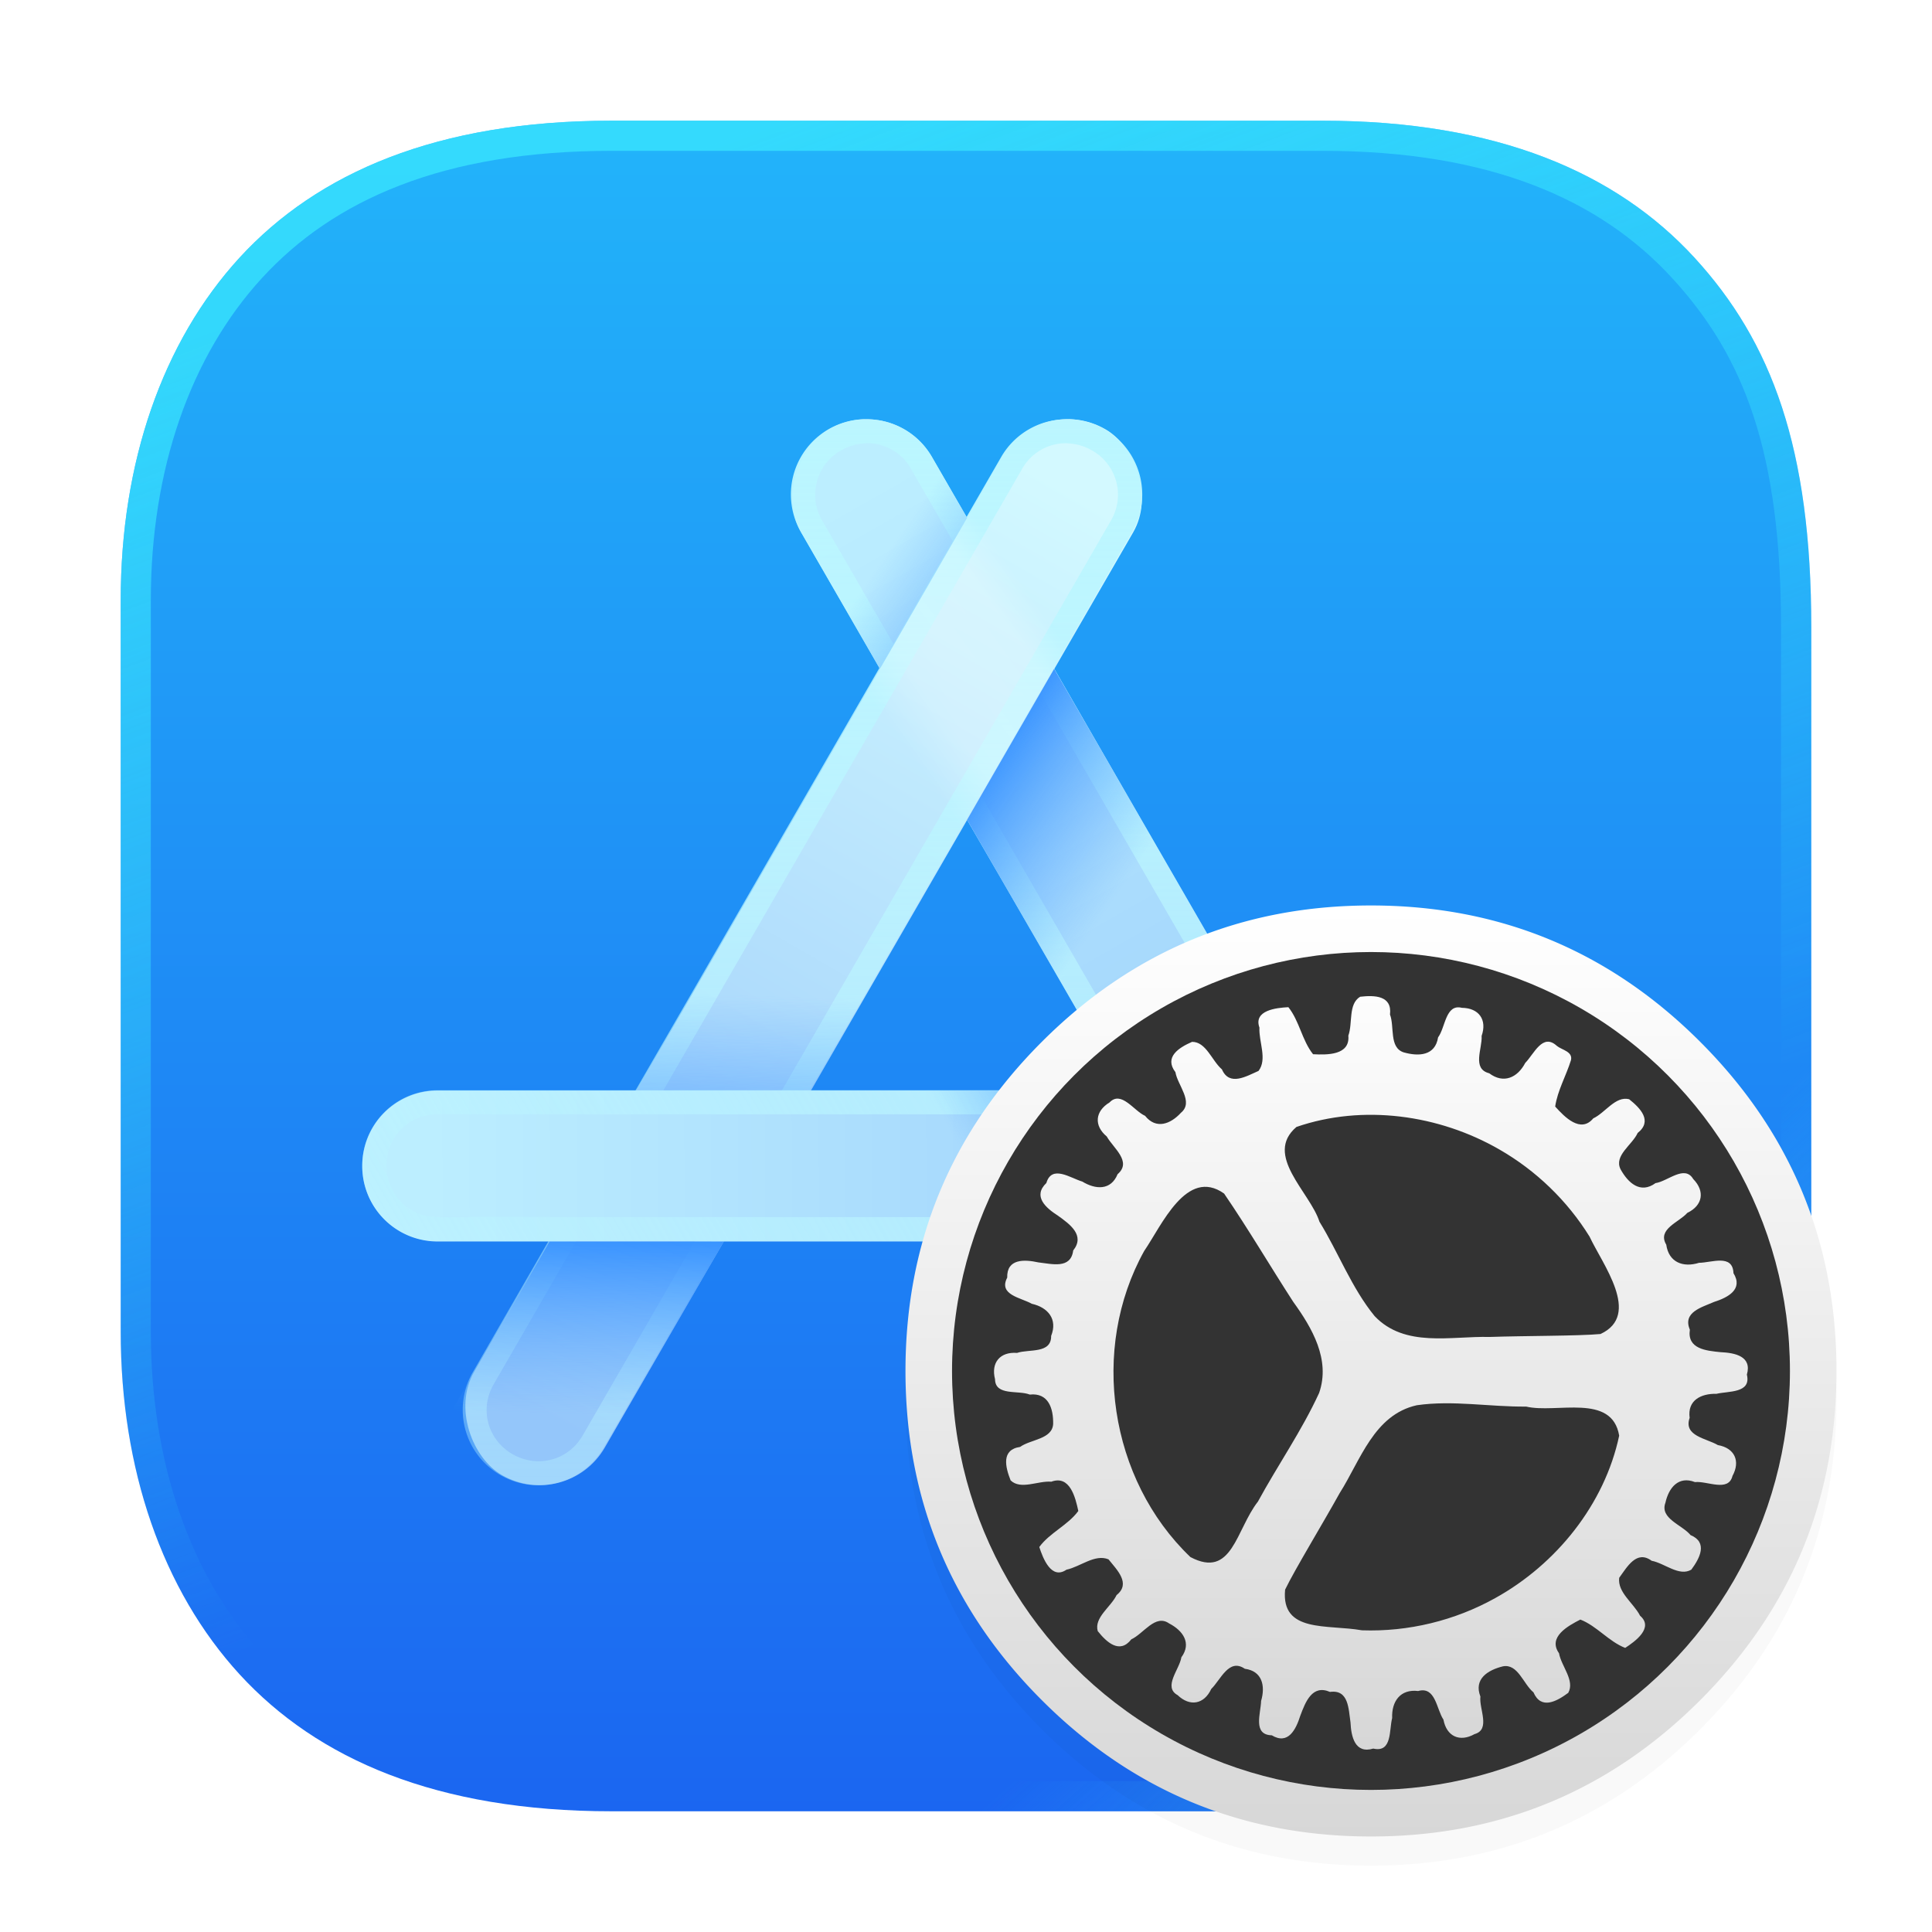 <svg xmlns="http://www.w3.org/2000/svg" xmlns:xlink="http://www.w3.org/1999/xlink" width="64" height="64" viewBox="0 0 16.933 16.933"><defs><linearGradient id="a" x1="499.95" x2="499.95" y1="2.008" y2="1026" gradientTransform="translate(2 2)scale(.996)" gradientUnits="userSpaceOnUse"><stop offset="0" stop-color="#fff"/><stop offset="1" stop-color="#d7d7d7"/></linearGradient><linearGradient xlink:href="#a" id="u" x1="512" x2="512" y1="53" y2="925.69" gradientUnits="userSpaceOnUse"/><linearGradient xlink:href="#b" id="s" x1="12.151" x2="8.888" y1="9.184" y2="10.947" gradientUnits="userSpaceOnUse"/><linearGradient id="b"><stop offset="0" stop-color="#59a4ff" stop-opacity="0"/><stop offset=".569" stop-color="#3390ff"/><stop offset="1" stop-color="#59a4ff" stop-opacity="0"/></linearGradient><linearGradient xlink:href="#c" id="r" x1="9.606" x2="9.606" y1="-5.261" y2="-3.559" gradientUnits="userSpaceOnUse"/><linearGradient id="c"><stop offset="0" stop-color="#fff" stop-opacity="0"/><stop offset=".191" stop-color="#fff" stop-opacity=".9"/><stop offset=".5" stop-color="#fff"/><stop offset=".742" stop-color="#fff" stop-opacity=".9"/><stop offset="1" stop-color="#fff" stop-opacity="0"/></linearGradient><linearGradient xlink:href="#c" id="p" x1="9.606" x2="9.756" y1="-5.261" y2="-3.61" gradientUnits="userSpaceOnUse"/><linearGradient xlink:href="#b" id="o" x1="12.151" x2="8.888" y1="9.184" y2="10.947" gradientTransform="rotate(-60 8.477 14.576)" gradientUnits="userSpaceOnUse"/><linearGradient id="n" x1="12.181" x2="9.149" y1="10.027" y2="11.474" gradientTransform="rotate(240 8.476 8.767)" gradientUnits="userSpaceOnUse"><stop offset="0" stop-color="#59a4ff" stop-opacity="0"/><stop offset=".5" stop-color="#3390ff"/><stop offset="1" stop-color="#59a4ff" stop-opacity="0"/></linearGradient><linearGradient xlink:href="#d" id="m" x1="-3.759" x2="-13.185" y1="10.253" y2="10.22" gradientTransform="scale(-1 1)" gradientUnits="userSpaceOnUse"/><linearGradient id="d"><stop offset="0" stop-color="#bceeff"/><stop offset="1" stop-color="#94c6fa"/></linearGradient><linearGradient id="l" x1="-.982" x2="8.385" y1="10.244" y2="10.251" gradientUnits="userSpaceOnUse"><stop offset="0" stop-color="#d3f9ff"/><stop offset="1" stop-color="#94c6fa"/></linearGradient><linearGradient xlink:href="#d" id="f" x1="7.495" x2="16.89" y1="-4.45" y2="-4.391" gradientUnits="userSpaceOnUse"/><linearGradient id="e" x1="8.466" x2="8.466" y1="1.058" y2="15.875" gradientUnits="userSpaceOnUse"><stop offset="0" stop-color="#22b4fa"/><stop offset="1" stop-color="#1b66f1"/></linearGradient><linearGradient id="g" x1="9.91" x2="9.91" y1="3.674" y2="13.018" gradientUnits="userSpaceOnUse"><stop offset="0" stop-color="#bbf6ff"/><stop offset="1" stop-color="#bbf6ff" stop-opacity=".35"/></linearGradient><linearGradient id="j" x1="15.081" x2="12.7" y1="14.816" y2="12.171" gradientUnits="userSpaceOnUse"><stop offset="0" stop-color="#2dacfa"/><stop offset="1" stop-color="#2dacfa" stop-opacity="0"/></linearGradient><linearGradient id="k" x1="6.745" x2="10.583" y1="1.058" y2="11.312" gradientUnits="userSpaceOnUse"><stop offset="0" stop-color="#3ae7fd"/><stop offset="1" stop-color="#3ae7fd" stop-opacity="0"/></linearGradient><filter id="t" width="1.15" height="1.15" x="-.075" y="-.075" color-interpolation-filters="sRGB"><feGaussianBlur stdDeviation="31.874"/></filter><filter id="q" width="1.006" height="1.008" x="-.003" y="-.004" color-interpolation-filters="sRGB"><feGaussianBlur stdDeviation=".004"/></filter><filter id="h" width="1.031" height="1.02" x="-.015" y="-.01" color-interpolation-filters="sRGB"><feGaussianBlur stdDeviation=".038"/></filter><filter id="i" width="1.024" height="1.024" x="-.012" y="-.012" color-interpolation-filters="sRGB"><feGaussianBlur stdDeviation=".074"/></filter></defs><path fill="url(#e)" d="M5.36 1.058c-1.53 0-2.577.457-3.26 1.2-.678.74-1.042 1.8-1.042 3v6.416c0 1.2.364 2.261 1.042 3.001.683.744 1.73 1.2 3.26 1.2h6.23c1.53 0 2.579-.456 3.26-1.2.68-.74 1.025-1.703 1.025-3V5.5c0-1.57-.345-2.502-1.024-3.242-.682-.743-1.73-1.2-3.26-1.2H6.745z"/><rect width="10.583" height="1.323" x="6.891" y="-5.071" fill="url(#f)" rx=".661" ry=".661" style="paint-order:fill markers stroke" transform="rotate(60)"/><path fill="url(#g)" d="M7.577 3.674a.66.66 0 0 0-.555.993l4.63 8.02c.184.317.586.425.904.242s.425-.587.242-.904l-4.63-8.02a.66.66 0 0 0-.59-.33m.008.21a.44.44 0 0 1 .4.227l4.63 8.02c.126.218.054.487-.165.613s-.489.055-.615-.164l-4.63-8.019a.445.445 0 0 1 .166-.614.46.46 0 0 1 .214-.062" filter="url(#h)" style="mix-blend-mode:overlay;paint-order:fill markers stroke"/><g filter="url(#i)" opacity=".75" style="mix-blend-mode:normal"><path fill="url(#j)" d="M5.36 1.058c-1.53 0-2.577.457-3.26 1.2-.678.74-1.042 1.8-1.042 3.001v6.415c0 1.2.364 2.26 1.043 3 .682.744 1.73 1.2 3.26 1.2h6.23c1.53 0 2.577-.456 3.26-1.2.678-.739 1.024-1.702 1.024-3V5.5c0-1.57-.346-2.502-1.024-3.242-.683-.743-1.73-1.2-3.26-1.2H6.745zm0 .264h6.232c1.477 0 2.437.432 3.064 1.116.634.69.954 1.53.954 3.062v6.174c0 1.251-.322 2.134-.954 2.822-.627.684-1.587 1.114-3.064 1.114H5.359c-1.477 0-2.437-.43-3.064-1.114-.625-.682-.973-1.675-.973-2.822V5.26c0-1.148.348-2.14.973-2.822.627-.684 1.587-1.116 3.064-1.116" opacity="1"/><path fill="url(#k)" d="M5.36 1.058c-1.53 0-2.577.457-3.26 1.2-.678.74-1.042 1.8-1.042 3.001v6.415c0 1.2.364 2.26 1.043 3 .682.744 1.73 1.2 3.26 1.2h6.23c1.53 0 2.577-.456 3.26-1.2.678-.739 1.024-1.702 1.024-3V5.5c0-1.57-.346-2.502-1.024-3.242-.683-.743-1.73-1.2-3.26-1.2H6.745zm0 .264h6.232c1.477 0 2.437.432 3.064 1.116.634.69.954 1.53.954 3.062v6.174c0 1.251-.322 2.134-.954 2.822-.627.684-1.587 1.114-3.064 1.114H5.359c-1.477 0-2.437-.43-3.064-1.114-.625-.682-.973-1.675-.973-2.822V5.26c0-1.148.348-2.14.973-2.822.627-.684 1.587-1.116 3.064-1.116" opacity="1"/></g><rect width="10.583" height="1.323" x="-1.586" y="9.611" fill="url(#l)" rx=".661" ry=".661" style="paint-order:fill markers stroke" transform="rotate(120)scale(1 -1)"/><path fill="url(#g)" d="M7.577 3.674a.66.66 0 0 0-.555.993l4.63 8.02c.184.317.586.425.904.242s.425-.587.242-.904l-4.63-8.02a.66.66 0 0 0-.59-.33m.008.21a.44.44 0 0 1 .4.227l4.63 8.02c.126.218.054.487-.165.613s-.489.055-.615-.164l-4.63-8.019a.445.445 0 0 1 .166-.614.46.46 0 0 1 .214-.062" filter="url(#h)" style="mix-blend-mode:overlay;paint-order:fill markers stroke" transform="matrix(-1 0 0 1 16.943 0)"/><path fill="url(#m)" d="M3.836 9.558a.66.66 0 0 0-.661.662.66.66 0 0 0 .661.661h6.774l-.764-1.323zm7.538 0 .764 1.323h.959a.66.66 0 1 0 0-1.323z" style="paint-order:fill markers stroke"/><path fill="url(#n)" d="m9.337 8.677 1.146-.662-1.244-2.153-.763 1.323zM7.712 5.862l.764-1.323-.48-.83-1.146.66z" style="paint-order:fill markers stroke"/><path fill="url(#o)" d="m3.955 12.373 1.145.661 1.244-2.153H4.816zM5.58 9.558h1.527l.48-.83-1.146-.662z" style="paint-order:fill markers stroke"/><path fill="url(#p)" d="m7.914-5.515 1.31 2.269h1.528c-.438-.757-1.026-1.735-1.31-2.27z" filter="url(#q)" opacity=".5" style="mix-blend-mode:overlay" transform="rotate(60)"/><path fill="url(#r)" d="m7.914-5.515 1.31 2.269h1.528c-.438-.757-1.026-1.735-1.31-2.27z" filter="url(#q)" opacity=".5" style="mix-blend-mode:overlay" transform="rotate(180 10.151 2.91)"/><path fill="url(#g)" d="M12.798 12.025a.66.66 0 0 1-.242.904.66.66 0 0 1-.904-.243L8.266 6.822h.244l3.325 5.759c.126.219.396.29.615.163s.291-.395.165-.614L9.55 6.822h.244zM9.03 5.499h-.244l-.8-1.387a.444.444 0 0 0-.615-.165.444.444 0 0 0-.166.614l.542.938h-.244l-.48-.832a.66.66 0 0 1 .555-.993.66.66 0 0 1 .59.331z" filter="url(#h)" style="mix-blend-mode:overlay;paint-order:fill markers stroke" transform="rotate(60 -2.342 25.196)scale(-1 1)"/><path fill="url(#r)" d="m7.914-5.515 1.31 2.269h1.528c-.438-.757-1.026-1.735-1.31-2.27z" filter="url(#q)" opacity=".5" style="mix-blend-mode:overlay" transform="rotate(120 3.415 1.94)"/><path fill="url(#s)" d="M8.123 9.558v1.323h2.487l-.764-1.323zm3.25 0 .765 1.323h.959V9.558z" style="paint-order:fill markers stroke"/><g image-rendering="optimizeSpeed" transform="translate(7.92 7.92)scale(.008)"><path d="M984.88 348.72q-9.292-22.529-20.962-44.139a452 452 0 0 0-13.938-24.203c-21.124-34.252-46.894-66.614-77.311-97.029-99.568-99.568-219.83-149.38-360.67-149.38-140.85 0-261.05 49.811-360.61 149.38-99.569 99.572-149.38 219.78-149.38 360.61s49.811 261.11 149.38 360.67c99.568 99.568 219.78 149.32 360.61 149.32 140.84 0 261.11-49.758 360.67-149.32 54.836-54.89 94.598-116.04 119.23-183.42 20.043-54.943 30.092-113.99 30.092-177.25 0-48.515-5.889-94.598-17.72-138.25a657 657 0 0 0-4.214-14.695 498 498 0 0 0-15.18-42.302z" filter="url(#t)" opacity=".15"/><path fill="url(#a)" d="M984.88 316.75q-9.292-22.529-20.962-44.139a452 452 0 0 0-13.938-24.203c-21.124-34.252-46.894-66.614-77.311-97.029-99.568-99.568-219.83-149.38-360.67-149.38-140.85 0-261.05 49.811-360.61 149.38-99.569 99.572-149.38 219.78-149.38 360.61s49.811 261.11 149.38 360.67c99.568 99.568 219.78 149.32 360.61 149.32 140.84 0 261.11-49.758 360.67-149.32 54.836-54.89 94.598-116.04 119.23-183.42 20.043-54.943 30.092-113.99 30.092-177.25 0-48.515-5.889-94.598-17.72-138.25a657 657 0 0 0-4.214-14.695 498 498 0 0 0-15.18-42.302z"/><circle cx="512" cy="511.99" r="458.99" fill="#333"/><path fill="url(#u)" d="M731.1 171.44c-5.247 17.051-14.755 33.29-17.3 50.856 10.213 11.324 27.841 29.648 41.722 12.95 13.171-6.136 24.275-24.735 39.294-20.981 12.309 9.766 25.955 23.871 9.352 36.962-5.879 13.095-26.171 24.632-18.793 39.704 8.31 15.044 21.742 27.382 38.347 15.241 13.406-1.902 31.878-20.441 41.33-4.437 13.075 13.352 10.392 28.97-6.473 37.028-9.127 10.435-33.223 17.758-23.097 34.849 2.75 19.409 18.444 25.34 35.943 19.875 13.656-.079 36.855-10.061 37.704 11.351 10.983 17.786-6.255 26.752-21.292 31.517-13.468 5.942-34.633 11.15-26.498 30.397-3.116 21.089 17.728 23.041 33.6 24.626 15.677.706 34.731 4.415 28.86 24.605 4.988 20.56-20.006 17.861-33.313 21.035-17.01-.414-31.994 7.159-29.37 26.329-7.03 19.993 18.398 22.392 30.907 29.836 18.401 3.178 24.921 17.594 16.02 33.794-4.445 18.063-27.735 5.293-41.069 6.764-18.044-7.084-28.754 6.114-32.39 22.584-6.476 17.348 18.202 24.12 27.503 35.454 19.257 8.04 10.15 25.38.831 37.906-13.311 7.802-29.136-7.075-43.455-9.763-16.508-12.167-26.873 6.837-35.53 18.67-2.012 16.065 15.814 27.66 22.879 41.574 15.293 13.063-5.217 28.014-16.312 35.215-17.981-6.947-31.13-24.065-49.129-31.044-13.574 6.933-35.915 19.17-23.364 36.913 2.519 14.303 17.62 29.833 10.107 43.363-12.614 9.374-29.756 18.87-38.101-.546-11.134-9.082-17.041-31.658-33.505-28.474-16.685 4.116-32.058 13.916-24.632 33.085-1.628 13.463 11.5 36.124-6.4 41.138-16.285 9.16-30.667 2.527-34.087-15.847-7.724-11.527-8.566-36.725-27.708-31.35-19.471-2.354-29.212 11.31-28.48 29.614-3.454 13.2.178 38.168-20.711 33.455-20.022 6.015-24.217-12.961-24.928-28.716-2.237-14.525-1.812-36.256-22.475-33.363-19.566-8.455-26.893 11.118-32.526 26.062-4.727 14.955-13.264 32.338-31.223 21.465-21.158-.498-12.096-23.955-11.715-37.635 4.802-16.333 1.352-32.765-17.833-35.238-17.475-12.006-26.368 11.972-36.795 22.117-7.855 16.962-23.461 19.594-36.833 6.758-16.29-8.98 2.062-28.161 4.094-41.422 11.502-15.608 1.603-29.402-13.435-37.137-15.105-10.69-28.021 11.356-41.383 17.413-12.746 16.513-27.122 3.184-36.806-9.03-4.146-14.865 14.367-26.312 20.664-39.445 16.012-12.785.262-27.717-8.862-39.15-14.977-6.127-30.794 8.119-46.05 11.338-16.557 11.387-25.69-12.277-29.77-24.846 11.388-15.578 31.33-23.871 42.75-39.46-3.179-14.9-9.216-39.617-29.593-32.087-14.494-1.257-33.412 9.294-44.572-1.448-5.778-14.616-10.513-33.626 10.401-36.66 11.664-8.409 35.023-8.278 36.2-25.017.333-17.196-5.198-34.536-25.627-32.334-12.57-5.055-37.835 1.758-38.05-16.816-4.644-18.103 5.488-30.274 24.12-28.822 13.101-4.468 37.62 1.239 37.354-18.62 7.286-18.193-3.322-31.193-21.216-35.218-11.845-6.745-36.857-9.71-26.909-28.652-.635-20.9 18.796-20.055 34.202-16.663 14.624 1.603 35.491 7.62 38.088-13.08 13.28-16.696-3.759-28.827-16.732-38.137-13.234-8.459-27.873-21.205-12.686-35.76 5.969-20.296 26.274-5.484 39.39-1.574 14.538 8.842 31.351 9.853 38.667-8.102 16.066-13.803-4.774-28.587-11.874-41.29-14.353-11.974-12.807-27.715 3.027-37.304 12.881-13.452 26.667 9.26 38.95 14.66 12.08 15.164 27.96 9.07 39.327-3.381 14.29-11.793-3.697-29.992-6.089-44.458-12.66-16.578 3.954-27.003 18.243-33.2 15.416-.103 21.683 20.698 32.733 30.184 8.203 18.777 26.685 7.522 40.106 1.639 9.808-12.885.132-31.85.97-47.424-6.747-18.978 18.459-21.71 31.699-22.383 12.088 15.053 14.96 36.449 27.049 51.536 15.232.785 40.655 1.307 38.65-20.328 4.966-13.664-.329-34.642 12.923-42.648 15.612-1.807 35.198-1.464 32.715 19.524 5.102 13.406-1.083 35.91 14.767 41.346 16.517 4.742 34.742 3.941 37.906-16.372 8.133-10.818 8.09-36.955 26.08-32.354 18.694.19 27.838 13.143 21.614 30.768.922 13.828-10.922 36.023 8.33 40.937 15.671 11.792 30.956 4.898 39.476-11.346 9.6-9.712 18.948-33.153 34.686-18.614 5.38 4.4 17.585 6.145 15.41 15.538zm-78.338 97.95c-66.223-38.247-149.7-49.824-222.43-24.741-36.187 30.905 14.938 71.477 25.188 103.76 20.88 33.949 35.191 72.507 60.436 103.43 33.188 34.934 83.547 21.805 126.03 22.879 38.02-1.322 97.609-1.003 121.47-3.236 45.215-20.914 1.92-76.687-11.978-106.67-24.338-39.328-58.612-72.408-98.713-95.424zm-4.616 491.4c66.888-37.081 119.79-102.68 135.76-177.94-7.857-46.929-68.954-24.021-101.9-31.852-39.849.412-80.265-7.18-119.77-1.479-47.044 10.447-61.728 60.38-84.524 96.24-18.446 33.273-49.423 84.197-59.799 105.79-4.615 47.808 46.286 37.823 84.151 44.55 50.716 1.787 101.77-10.61 146.08-35.315zm-334.03-44.959c45.894 24.287 49.811-29.754 74.046-60.786 21.746-39.924 48.048-77.675 67.009-118.94 12.68-36.495-7.67-71.273-28.377-99.901-25.482-39.364-49.257-79.931-75.733-118.6-41.061-29.058-68.497 35.269-87.484 62.841-59.759 107.5-38.288 250.32 50.537 335.38z" class="shp86"/></g></svg>